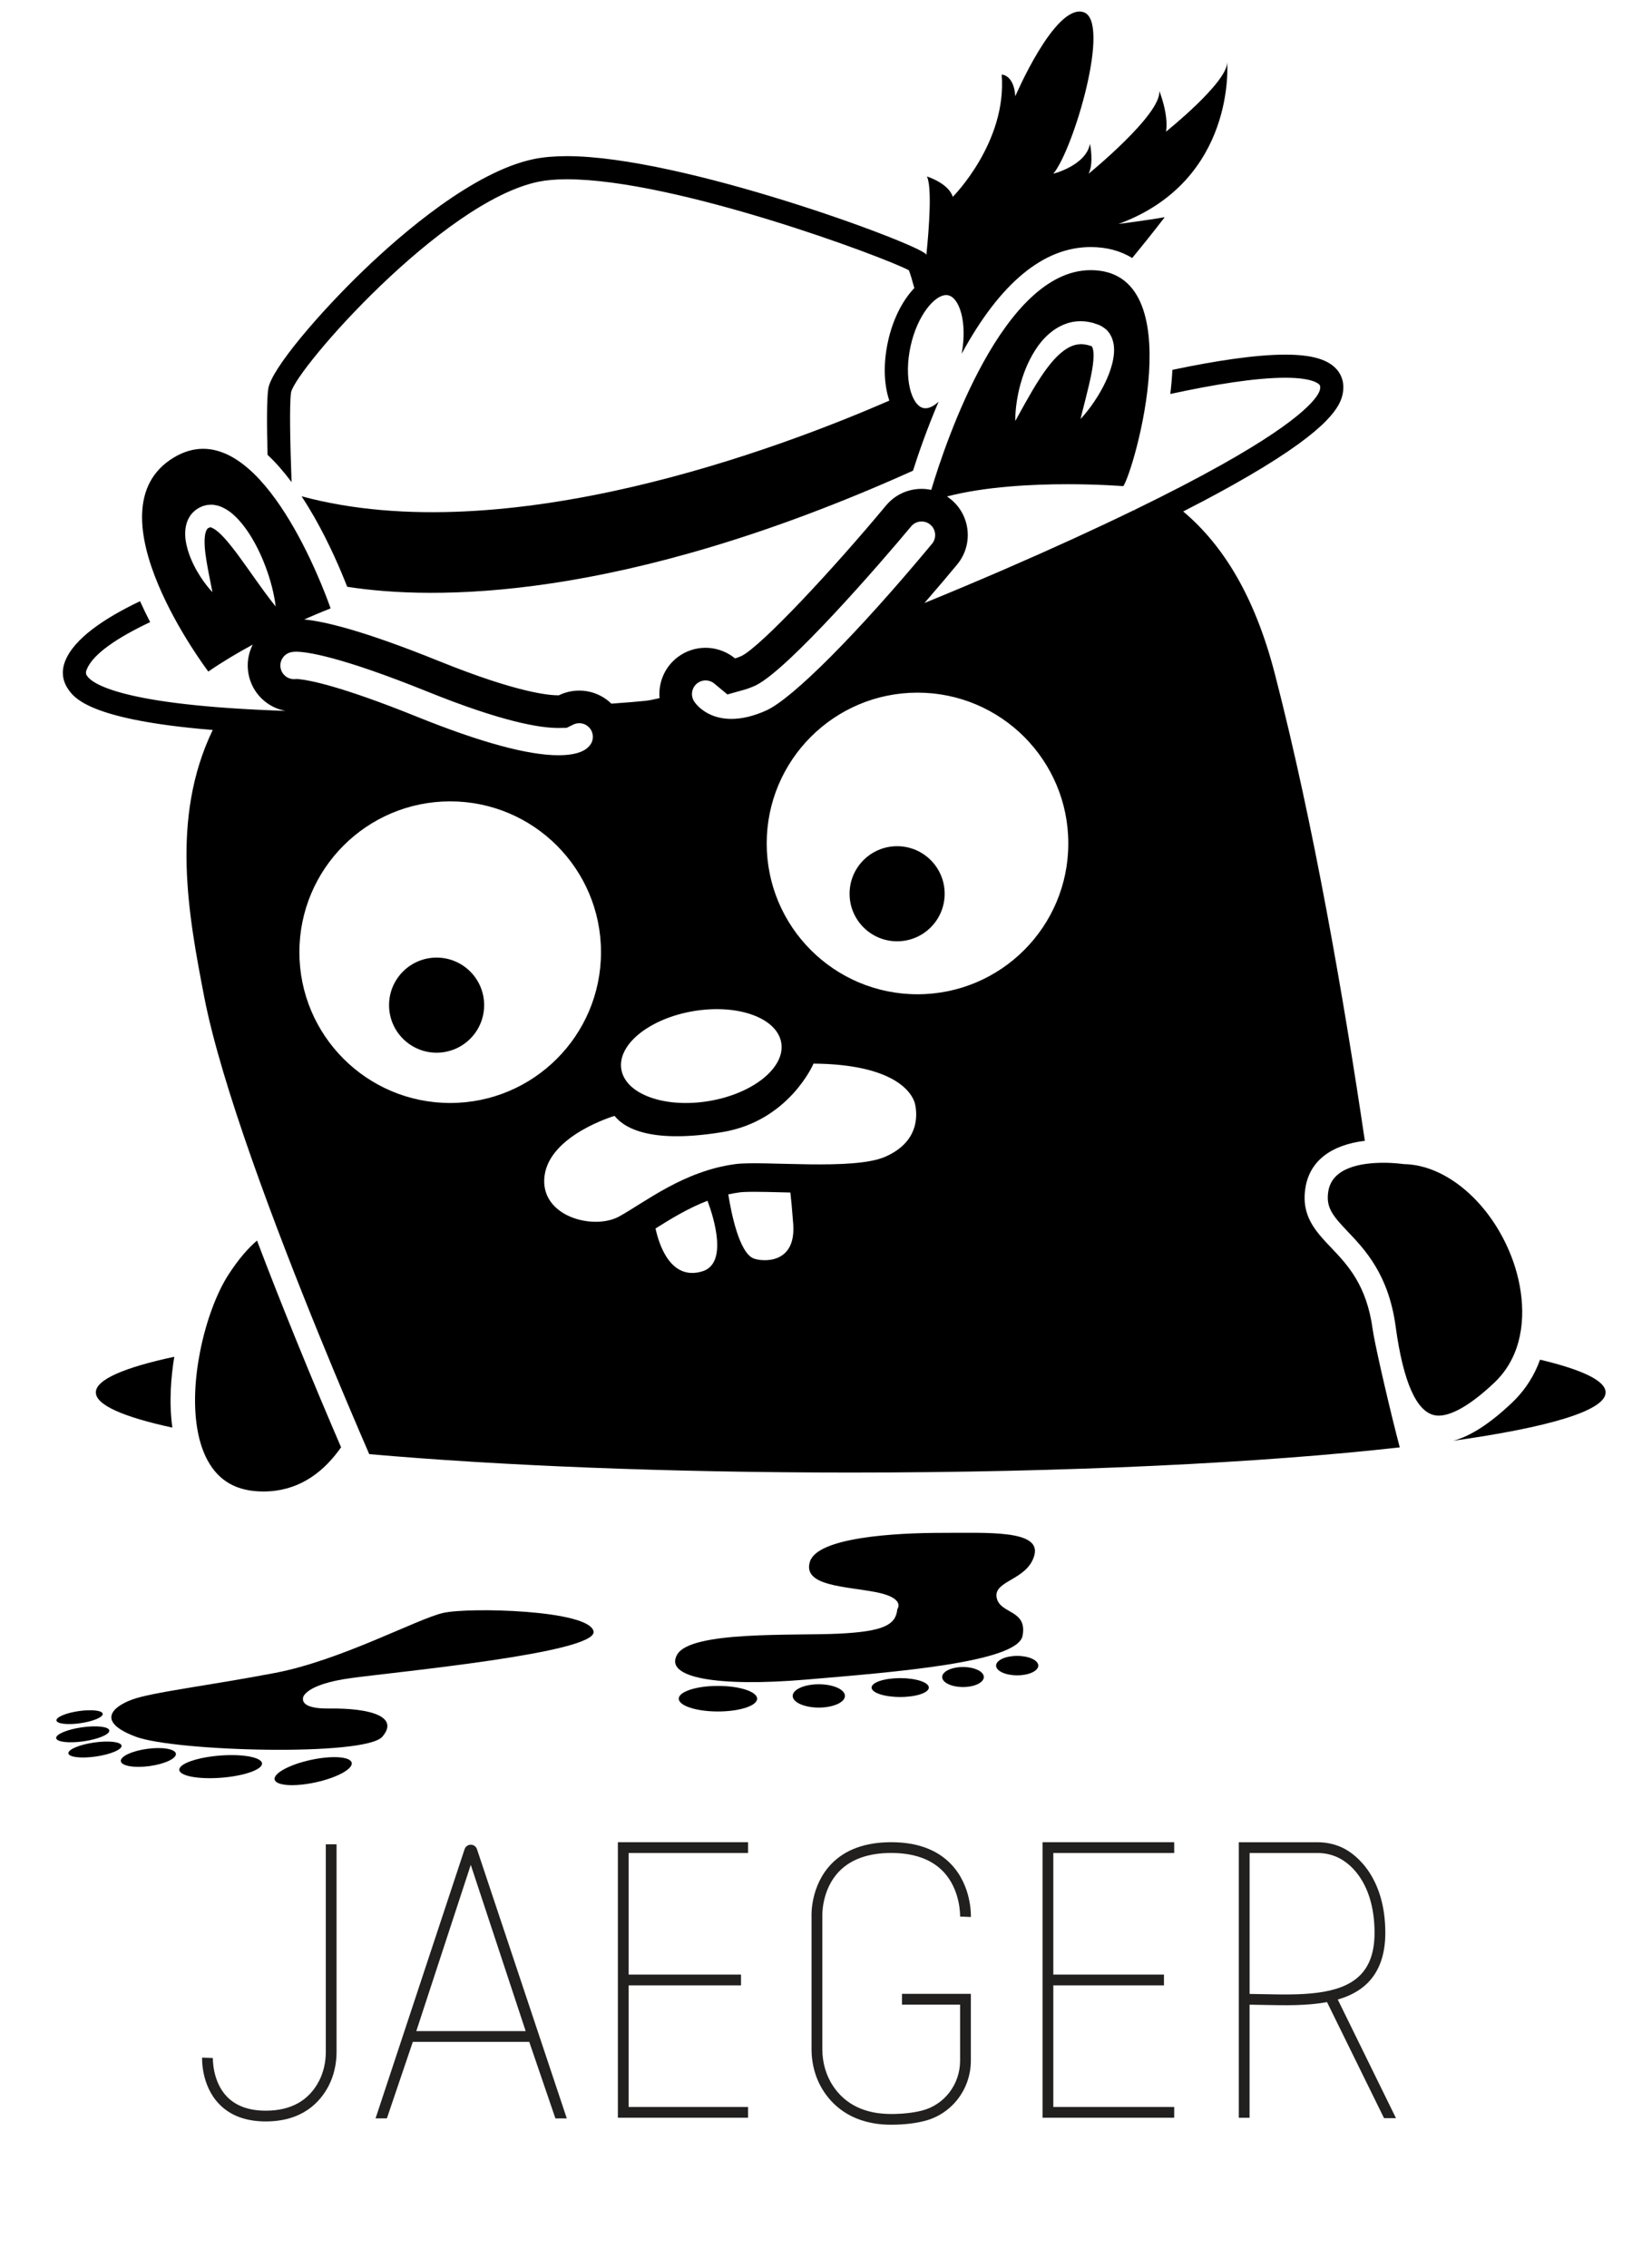 <?xml version="1.0" encoding="utf-8"?>
<!-- Generator: Adobe Illustrator 21.1.0, SVG Export Plug-In . SVG Version: 6.00 Build 0)  -->
<svg version="1.1" id="Layer_1" xmlns="http://www.w3.org/2000/svg" xmlns:xlink="http://www.w3.org/1999/xlink" x="0px" y="0px"
	 viewBox="0 0 52.667 72.75" style="enable-background:new 0 0 52.667 72.75;" xml:space="preserve">
<style type="text/css">
	.st0{fill:#221F1F;}
</style>
<g>
	<path class="st0" d="M10.45,65.814c0,0.333-0.074,0.653-0.214,0.925
		c-0.327,0.636-0.903,0.959-1.712,0.959c-0.539,0-0.958-0.152-1.247-0.452
		c-0.472-0.491-0.449-1.229-0.449-1.236l-0.345-0.015
		c-0.002,0.036-0.032,0.888,0.543,1.487c0.356,0.372,0.86,0.561,1.498,0.561
		c1.181,0,1.75-0.623,2.019-1.146c0.165-0.321,0.252-0.696,0.252-1.083v-6.66
		h-0.345V65.814z"/>
	<path class="st0" d="M15.1,59.167h-0c-0.09,0-0.17,0.058-0.198,0.144l-2.856,8.634
		l0.363-0l0.832-2.454h3.735l0.839,2.455h0.365l-2.881-8.635
		C15.27,59.224,15.19,59.167,15.1,59.167z M13.353,65.145l1.747-5.332l1.761,5.332
		H13.353z"/>
	<polygon class="st0" points="19.818,67.924 23.993,67.924 23.993,67.579 20.164,67.579 
		20.164,63.679 23.768,63.679 23.768,63.333 20.164,63.333 20.164,59.433 
		23.993,59.433 23.993,59.087 19.818,59.087 	"/>
	<path class="st0" d="M31.14,61.486c0.002-0.04,0.034-0.997-0.637-1.697
		c-0.447-0.466-1.092-0.702-1.918-0.702c-0.83,0-1.478,0.236-1.925,0.703
		c-0.664,0.693-0.632,1.633-0.63,1.665v4.264c0,0.512,0.142,0.992,0.411,1.39
		c0.32,0.474,0.951,1.039,2.139,1.039c0.391,0,0.748-0.039,1.061-0.117
		c0.882-0.218,1.499-1.016,1.499-1.941V63.951h-2.209v0.345h1.864v1.796
		c0,0.766-0.508,1.426-1.236,1.606c-0.287,0.071-0.616,0.106-0.979,0.106
		c-0.832,0-1.456-0.299-1.853-0.887c-0.23-0.341-0.351-0.755-0.351-1.197
		l-0-4.272c-0-0.008-0.029-0.832,0.534-1.419
		c0.379-0.396,0.943-0.597,1.675-0.597c0.726,0,1.287,0.2,1.666,0.593
		c0.569,0.592,0.544,1.438,0.544,1.446L31.14,61.486z"/>
	<polygon class="st0" points="33.44,67.924 37.662,67.924 37.662,67.579 33.785,67.579 
		33.785,63.679 37.334,63.679 37.334,63.333 33.785,63.333 33.785,59.433 
		37.662,59.433 37.662,59.087 33.44,59.087 	"/>
	<path class="st0" d="M44.776,67.938l-1.867-3.805c0.363-0.105,0.688-0.267,0.945-0.519
		c0.385-0.377,0.58-0.922,0.58-1.62c0-1.72-0.88-2.509-1.404-2.744
		c-0.239-0.108-0.501-0.162-0.778-0.162h-2.517v8.837h0.345v-3.627
		c0.145,0.002,0.294,0.005,0.449,0.008c0.672,0.014,1.395,0.03,2.035-0.091
		l1.829,3.723H44.776z M40.538,63.961c-0.158-0.003-0.309-0.007-0.457-0.008
		v-4.52h2.171c0.228,0,0.442,0.044,0.636,0.132
		c0.548,0.246,1.2,0.98,1.2,2.429c0,0.61-0.156,1.059-0.476,1.373
		C42.953,64.013,41.67,63.985,40.538,63.961z"/>
</g>
<g>
	<path d="M8.448,47.838c1.072,0,1.844-0.552,2.398-1.289
		c0.032-0.043,0.064-0.086,0.094-0.129c-0.377-0.875-0.898-2.103-1.466-3.503
		c-0.398-0.979-0.819-2.041-1.23-3.127c-0.271,0.23-0.584,0.578-0.922,1.103
		c-0.371,0.575-0.713,1.486-0.905,2.462c-0.173,0.879-0.224,1.81-0.066,2.598
		c0.065,0.326,0.166,0.628,0.309,0.89C7.023,47.513,7.609,47.838,8.448,47.838z"
		/>
	<circle cx="14.004" cy="32.239" r="1.525"/>
	<circle cx="28.775" cy="28.666" r="1.525"/>
	<path d="M3.074,44.66c0,0.405,0.884,0.788,2.454,1.129
		c-0.112-0.813-0.043-1.633,0.062-2.272C3.982,43.862,3.074,44.25,3.074,44.66z"
		/>
	<path d="M49.397,43.61c-0.024,0.066-0.049,0.131-0.076,0.195
		c-0.193,0.452-0.47,0.85-0.823,1.185c-0.709,0.672-1.331,1.074-1.886,1.221
		C49.679,45.78,51.5,45.243,51.5,44.66C51.5,44.286,50.747,43.931,49.397,43.61z"/>
	<path d="M48.567,43.432c0.425-0.995,0.274-2.192-0.087-3.125
		c-0.665-1.72-2.078-2.941-3.437-2.969l-0.049-0.004
		c-0.002-0-0.263-0.039-0.614-0.039c-0.74,0-1.649,0.158-1.774,0.91
		c-0.087,0.522,0.141,0.79,0.624,1.298c0.552,0.58,1.308,1.376,1.534,3.036
		c0.016,0.119,0.033,0.235,0.051,0.347c0.267,1.672,0.714,2.519,1.328,2.519
		h0c0.306,0,0.865-0.184,1.789-1.059C48.218,44.075,48.425,43.764,48.567,43.432
		z"/>
	<path d="M9.352,15.463c-0.046-1.261-0.072-2.513-0.016-2.881
		c0.168-0.761,4.858-6.126,7.944-6.755c0.251-0.051,0.555-0.077,0.903-0.077
		c3.482,0,10.159,2.487,10.969,2.919c0.042,0.101,0.102,0.299,0.175,0.57
		c-0.379,0.397-0.687,0.997-0.843,1.705c-0.159,0.722-0.133,1.392,0.041,1.905
		c-3.515,1.532-12.275,4.845-18.853,3.069c0.139,0.21,0.276,0.434,0.412,0.672
		c0.494,0.868,0.855,1.725,1.052,2.23c2.723,0.426,8.723,0.519,18.148-3.723
		c0.18-0.563,0.455-1.358,0.822-2.214c-0.172,0.161-0.345,0.236-0.488,0.205
		c-0.382-0.084-0.638-0.951-0.411-1.986c0.215-0.98,0.765-1.638,1.143-1.638
		c0.022,0,0.042,0.002,0.063,0.007c0.368,0.081,0.618,0.89,0.432,1.875
		c1.236-2.272,2.626-3.422,4.138-3.422c0.509,0,0.957,0.12,1.332,0.352
		c0.638-0.775,1.043-1.31,1.043-1.31c-0.479,0.087-1.482,0.218-1.482,0.218
		c3.791-1.394,3.486-5.185,3.486-5.185c0,0.654-1.961,2.222-1.961,2.222
		c0.087-0.566-0.218-1.307-0.218-1.307c0.087,0.741-2.266,2.658-2.266,2.658
		c0.174-0.349,0.044-0.959,0.044-0.959c-0.131,0.697-1.176,0.959-1.176,0.959
		c0.654-0.784,1.874-4.924,0.959-5.185c-0.915-0.261-2.179,2.702-2.179,2.702
		c-0.044-0.697-0.436-0.697-0.436-0.697c0.174,2.179-1.569,3.922-1.569,3.922
		c-0.131-0.436-0.828-0.654-0.828-0.654c0.162,0.351,0.073,1.607-0.018,2.51
		c-0.009-0.011-0.018-0.02-0.025-0.027C29.321,7.772,21.864,5.008,18.183,5.008
		c-0.398,0-0.751,0.031-1.051,0.092c-1.937,0.395-4.248,2.395-5.452,3.552
		c-1.435,1.378-2.978,3.182-3.075,3.814c-0.051,0.334-0.048,1.182-0.023,2.123
		C8.843,14.832,9.099,15.125,9.352,15.463z"/>
	<path d="M44.029,42.638c-0.194-1.423-0.801-2.062-1.337-2.625
		c-0.499-0.525-0.97-1.02-0.818-1.93c0.14-0.841,0.809-1.359,1.903-1.493
		c-0.664-4.488-1.637-10.151-2.888-14.982c-0.625-2.413-1.613-4.088-2.938-5.203
		c0.243-0.125,0.479-0.247,0.706-0.367c0.313-0.166,0.611-0.328,0.891-0.485
		c2.929-1.642,3.406-2.431,3.51-2.882c0.088-0.381-0.036-0.64-0.155-0.79
		c-0.275-0.345-0.808-0.506-1.678-0.506c-0.961,0-2.262,0.202-3.621,0.488
		c-0.012,0.248-0.034,0.505-0.067,0.774c1.395-0.303,2.732-0.521,3.687-0.521
		c0.874,0,1.068,0.189,1.098,0.226c0.012,0.015,0.039,0.049,0.013,0.162
		c-0.04,0.171-0.384,0.851-3.151,2.402c-0.796,0.446-1.733,0.932-2.784,1.443
		l-0.012,0.017l-0.02-0.002c-1.222,0.594-2.597,1.224-4.089,1.871
		c-0.885,0.384-1.766,0.754-2.627,1.106c0.413-0.475,0.774-0.904,1.047-1.233
		c0.523-0.63,0.437-1.564-0.193-2.087c-0.043-0.035-0.087-0.068-0.132-0.097
		c1.217-0.317,2.714-0.393,3.862-0.393c1.04,0,1.794,0.062,1.794,0.062
		c0.327-0.458,2.222-6.928-1.046-6.928c-2.807,0-4.65,5.498-5.114,7.048
		c-0.522-0.112-1.086,0.062-1.451,0.501c-1.719,2.068-3.993,4.501-4.632,4.825
		c-0.089,0.04-0.159,0.064-0.211,0.079c-0.482-0.399-1.185-0.463-1.741-0.109
		c-0.484,0.308-0.727,0.849-0.68,1.383c-0.191,0.045-0.346,0.075-0.459,0.087
		c-0.246,0.026-0.618,0.057-1.087,0.09c-0.027-0.026-0.055-0.053-0.084-0.077
		c-0.464-0.385-1.093-0.44-1.602-0.19c-0.277,0.004-1.293-0.068-3.823-1.09
		c-2.488-1.005-3.714-1.284-4.343-1.343c0.51-0.226,0.847-0.355,0.847-0.355
		s-1.74-5.119-4.089-5.119c-0.305,0-0.621,0.087-0.944,0.282
		c-2.811,1.699,1.111,6.863,1.111,6.863c0.455-0.315,0.947-0.606,1.424-0.864
		c-0.141,0.278-0.197,0.602-0.137,0.933c0.113,0.624,0.599,1.084,1.189,1.192
		c-5.27-0.174-6.201-0.881-6.363-1.118c-0.039-0.057-0.054-0.108-0.016-0.204
		c0.197-0.505,1.004-1.038,2.037-1.525c-0.111-0.214-0.22-0.439-0.324-0.671
		c-1.14,0.544-2.121,1.2-2.404,1.926c-0.122,0.313-0.089,0.621,0.095,0.891
		c0.177,0.259,0.61,0.892,3.858,1.24c0.244,0.026,0.505,0.051,0.782,0.074
		c-1.367,2.83-0.773,5.969-0.273,8.561c0.542,2.807,2.28,7.395,3.69,10.855
		c0.658,1.614,1.244,2.982,1.603,3.81c4.191,0.369,9.572,0.591,15.442,0.591
		c6.94,0,13.197-0.31,17.612-0.808c-0.283-1.067-0.717-2.933-0.842-3.622
		C44.045,42.737,44.035,42.681,44.029,42.638z M32.565,13.419
		c0.002-0.054,0.001-0.134,0.012-0.234c0.016-0.201,0.054-0.487,0.143-0.823
		c0.091-0.336,0.229-0.725,0.474-1.115c0.123-0.194,0.275-0.39,0.478-0.56
		c0.2-0.171,0.462-0.315,0.759-0.367c0.074-0.011,0.149-0.016,0.224-0.018
		c0.074,0.005,0.149,0.004,0.221,0.017c0.07,0.015,0.144,0.023,0.21,0.047
		l0.099,0.034l0.049,0.017l0.006,0.002l0.003,0.001l0.035,0.015l0.009,0.005
		l0.018,0.01c0.014,0.001,0.191,0.112,0.236,0.184l0.048,0.061l0.036,0.063
		c0.025,0.043,0.042,0.085,0.055,0.126c0.056,0.166,0.06,0.312,0.051,0.442
		c-0.021,0.258-0.088,0.47-0.16,0.663c-0.074,0.192-0.158,0.363-0.242,0.515
		c-0.168,0.305-0.338,0.537-0.463,0.694c-0.125,0.158-0.208,0.239-0.208,0.239
		s0.026-0.113,0.076-0.305c0.048-0.193,0.12-0.465,0.195-0.784
		c0.037-0.16,0.075-0.331,0.104-0.509c0.03-0.176,0.05-0.363,0.041-0.524
		c-0.007-0.078-0.022-0.149-0.042-0.184c-0.004-0.009-0.008-0.016-0.013-0.019
		c0,0-0.001-0-0.002-0.001c-0.002-0.001-0.003-0.003-0.005-0.005l0.004,0.002
		c-0.001-0.002-0.002-0.003-0.003-0.005l-0.005-0.001
		c0.001,0.001,0.003,0.002,0.003,0.002L34.983,11.093l-0.093-0.025
		c-0.039-0.013-0.077-0.012-0.116-0.022c-0.038-0.007-0.075-0.003-0.112-0.007
		c-0.037,0.003-0.073,0.007-0.11,0.011c-0.145,0.023-0.29,0.094-0.432,0.197
		c-0.141,0.104-0.274,0.239-0.396,0.384c-0.243,0.292-0.443,0.614-0.61,0.895
		c-0.166,0.283-0.301,0.528-0.397,0.702c-0.096,0.175-0.151,0.275-0.151,0.275
		S32.565,13.473,32.565,13.419z M22.397,21.892c0.071-0.045,0.15-0.068,0.233-0.068
		c0.103,0,0.202,0.035,0.28,0.1l0.422,0.35l0.528-0.148
		c0.112-0.032,0.233-0.076,0.357-0.132l0.022-0.01l0.021-0.011
		c1.039-0.526,3.935-3.852,4.964-5.089c0.083-0.1,0.206-0.158,0.336-0.158
		c0.072,0,0.178,0.017,0.278,0.101c0.185,0.154,0.211,0.429,0.057,0.614
		c-2.382,2.866-4.47,4.965-5.32,5.348c-0.396,0.178-0.771,0.269-1.114,0.269
		c-0.213,0-0.413-0.035-0.594-0.104c-0.392-0.15-0.572-0.409-0.604-0.46
		C22.134,22.292,22.194,22.022,22.397,21.892z M22.254,32.429
		c1.417-0.235,2.672,0.22,2.805,1.018c0.132,0.797-0.909,1.634-2.325,1.869
		c-1.417,0.235-2.672-0.22-2.805-1.018C19.796,33.501,20.837,32.664,22.254,32.429z
		 M8.663,19.224c-0.111-0.144-0.263-0.351-0.438-0.598
		c-0.176-0.247-0.376-0.534-0.592-0.828c-0.108-0.146-0.223-0.293-0.34-0.432
		C7.175,17.23,7.052,17.096,6.932,17.009c-0.057-0.043-0.112-0.072-0.147-0.086
		c-0.007-0.001-0.014-0.001-0.02-0.004L6.76,16.917
		c0.002,0.001,0.004,0.001,0.004,0.001s0.01-0.001,0.014-0.003
		c0.001-0.001,0.014-0.008,0.004-0.007l-0.037,0.007l-0.023,0.005
		c-0.03,0.011-0.048,0.018-0.069,0.039c-0.022,0.024-0.044,0.071-0.061,0.131
		c-0.034,0.122-0.034,0.288-0.025,0.443c0.011,0.158,0.032,0.314,0.056,0.459
		c0.048,0.291,0.1,0.541,0.135,0.718c0.036,0.177,0.056,0.281,0.056,0.281
		S6.795,18.974,6.762,18.937c-0.032-0.037-0.082-0.091-0.137-0.164
		c-0.113-0.145-0.265-0.36-0.408-0.647c-0.071-0.144-0.14-0.305-0.195-0.489
		c-0.05-0.186-0.1-0.391-0.076-0.646c0.012-0.126,0.045-0.269,0.13-0.41
		c0.083-0.142,0.229-0.265,0.378-0.326l0.028-0.013l0.014-0.006l0.048-0.014
		l0.036-0.01L6.616,16.202c0.014-0.004,0.053-0.008,0.079-0.01
		c0.029-0.002,0.059-0.004,0.088-0.004l0.044,0.001l0.032,0.004
		c0.043,0.007,0.087,0.015,0.128,0.025c0.158,0.047,0.28,0.121,0.387,0.197
		c0.205,0.158,0.353,0.33,0.483,0.506c0.13,0.174,0.237,0.353,0.332,0.527
		c0.188,0.35,0.323,0.689,0.42,0.986c0.097,0.296,0.156,0.551,0.189,0.731
		c0.019,0.089,0.026,0.162,0.034,0.21c0.006,0.049,0.009,0.075,0.009,0.075
		S8.772,19.368,8.663,19.224z M9.448,21.782L9.426,21.782
		c-0.209,0-0.389-0.151-0.426-0.359c-0.028-0.155,0.032-0.271,0.07-0.326
		c0.038-0.056,0.126-0.153,0.281-0.181c0.044-0.008,0.074-0.013,0.143-0.013
		c0.315,0,1.355,0.125,4.216,1.28c2.387,0.964,3.598,1.166,4.193,1.166
		l0.272-0.004l0.211-0.104c0.06-0.029,0.127-0.045,0.194-0.045
		c0.071,0,0.178,0.017,0.278,0.101c0.121,0.101,0.15,0.228,0.156,0.296
		c0.006,0.067,0.002,0.198-0.099,0.319c-0.064,0.077-0.259,0.312-1.003,0.312
		c-0.98,0-2.504-0.415-4.529-1.232c-2.462-0.994-3.462-1.175-3.778-1.207
		l-0.078-0.008L9.448,21.782z M9.603,30.54c0-2.671,2.165-4.837,4.837-4.837
		c2.671,0,4.837,2.165,4.837,4.837c0,2.671-2.165,4.837-4.837,4.837
		C11.768,35.376,9.603,33.211,9.603,30.54z M22.522,40.779
		c-1.019,0.304-1.386-0.868-1.496-1.377c0.48-0.301,1.038-0.647,1.667-0.889
		C22.89,39.04,23.363,40.529,22.522,40.779z M24.178,40.366
		c-0.468-0.175-0.724-1.464-0.818-2.056c0.12-0.027,0.242-0.05,0.366-0.066
		c0.061-0.008,0.191-0.018,0.465-0.018c0.25,0,0.554,0.008,0.875,0.016
		c0.092,0.002,0.187,0.005,0.285,0.007c0.025,0.22,0.056,0.539,0.091,1.006
		C25.54,40.562,24.454,40.469,24.178,40.366z M28.405,37.097
		c-1.024,0.458-3.927,0.123-4.815,0.24c-1.656,0.218-2.898,1.22-3.726,1.678
		s-2.571,0-2.397-1.307c0.174-1.307,2.244-1.917,2.244-1.917
		c0.37,0.458,1.285,0.871,3.442,0.523c2.157-0.349,2.941-2.2,2.941-2.2
		c2.571,0.022,3.196,0.916,3.268,1.351C29.429,35.856,29.429,36.64,28.405,37.097z
		 M29.429,31.89c-2.671,0-4.837-2.165-4.837-4.837c0-2.671,2.165-4.837,4.837-4.837
		s4.837,2.165,4.837,4.837C34.266,29.725,32.1,31.89,29.429,31.89z"/>
	<polygon points="6.517,14.026 6.517,14.026 6.517,14.397 	"/>
	<polygon points="35.029,11.114 35.02,11.11 35.016,11.108 35.018,11.11 35.019,11.111 
		35.025,11.113 	"/>
	<path d="M14.214,51.733c-0.832,0.19-3.279,1.521-5.395,1.925
		c-2.115,0.404-3.945,0.618-4.587,0.856c-0.642,0.238-1.141,0.713,0.119,1.188
		c1.26,0.475,7.367,0.642,7.914,0c0.547-0.642-0.377-0.92-1.711-0.903
		c-0.951,0.012-0.834-0.319-0.832-0.356c0,0,0.059-0.416,1.521-0.618
		c1.459-0.202,7.914-0.808,7.795-1.497C18.92,51.638,15.046,51.543,14.214,51.733z"
		/>
	
		<ellipse transform="matrix(0.977 -0.213 0.213 0.977 -11.853 3.431)" cx="10.026" cy="56.819" rx="1.265" ry="0.368"/>
	
		<ellipse transform="matrix(0.997 -0.079 0.079 0.997 -4.474 0.742)" cx="7.097" cy="56.652" rx="1.331" ry="0.356"/>
	
		<ellipse transform="matrix(0.991 -0.135 0.135 0.991 -7.563 1.157)" cx="4.756" cy="56.361" rx="0.891" ry="0.279"/>
	
		<ellipse transform="matrix(0.99 -0.144 0.144 0.99 -8.028 1.017)" cx="3.027" cy="56.094" rx="0.861" ry="0.226"/>
	
		<ellipse transform="matrix(0.99 -0.144 0.144 0.99 -7.962 0.955)" cx="2.635" cy="55.607" rx="0.861" ry="0.226"/>
	
		<ellipse transform="matrix(0.99 -0.144 0.144 0.99 -7.883 0.935)" cx="2.533" cy="55.056" rx="0.749" ry="0.196"/>
	<path d="M26.905,52.398c-1.45,0.071-4.729-0.095-5.181,0.665
		c-0.452,0.76,1.331,1.046,4.135,0.808c2.804-0.238,6.773-0.547,6.939-1.402
		c0.166-0.856-0.737-0.689-0.832-1.236c-0.095-0.547,0.998-0.547,1.212-1.355
		c0.214-0.808-1.473-0.713-2.971-0.713c-1.497,0-3.992,0.143-4.23,0.927
		s1.141,0.784,2.115,0.974c0.974,0.19,0.689,0.547,0.689,0.547
		C28.734,52.113,28.354,52.327,26.905,52.398z"/>
	<ellipse cx="23.028" cy="54.484" rx="1.257" ry="0.41"/>
	<ellipse cx="26.263" cy="54.395" rx="0.838" ry="0.374"/>
	<ellipse cx="28.874" cy="54.127" rx="0.918" ry="0.303"/>
	<ellipse cx="30.888" cy="53.789" rx="0.668" ry="0.321"/>
	<ellipse cx="32.626" cy="53.423" rx="0.677" ry="0.312"/>
</g>
</svg>

